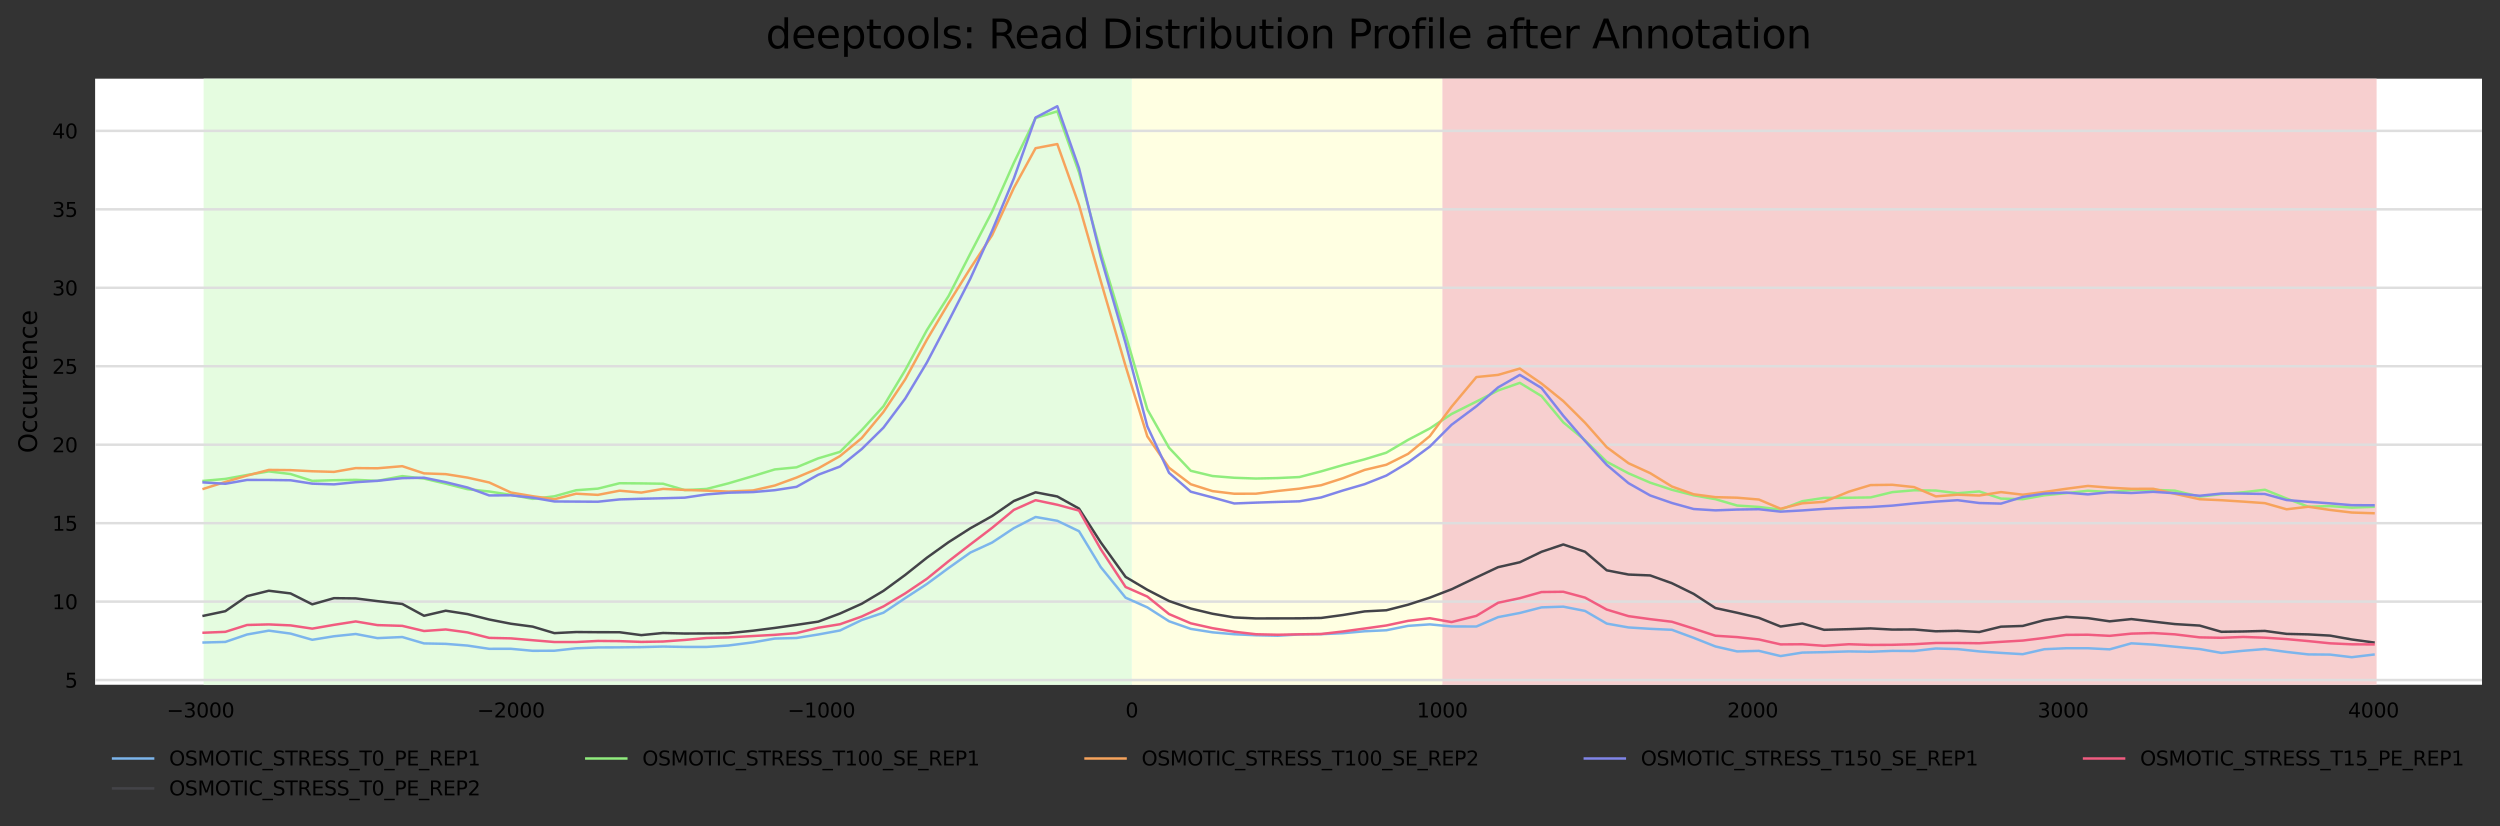 <?xml version="1.0" encoding="utf-8" standalone="no"?>
<!DOCTYPE svg PUBLIC "-//W3C//DTD SVG 1.1//EN"
  "http://www.w3.org/Graphics/SVG/1.1/DTD/svg11.dtd">
<svg xmlns:xlink="http://www.w3.org/1999/xlink" width="1000.318pt" height="330.542pt" viewBox="0 0 1000.318 330.542" xmlns="http://www.w3.org/2000/svg" version="1.1">
 <rect x="0" y="0" width="1000.318" height="330.542" fill="#333333" stroke="none"/>
 <defs>
  <style type="text/css">*{stroke-linejoin: round; stroke-linecap: butt}</style>
 </defs>
 <g id="figure_1">
  <g id="axes_1">
   <g id="patch_1">
    <path d="M 38.058 273.99 
L 993.118 273.99 
L 993.118 31.483 
L 38.058 31.483 
z
" style="fill: #ffffff"/>
   </g>
   <g id="patch_2">
    <path d="M 577.073 273.99 
L 950.948 273.99 
L 950.948 1.964 
L 577.073 1.964 
z
" clip-path="url(#p522e59226e)" style="fill: #f7cfcf"/>
   </g>
   <g id="patch_3">
    <path d="M 452.861 273.99 
L 577.073 273.99 
L 577.073 1.964 
L 452.861 1.964 
z
" clip-path="url(#p522e59226e)" style="fill: #ffffe2"/>
   </g>
   <g id="patch_4">
    <path d="M 81.47 273.99 
L 452.861 273.99 
L 452.861 1.964 
L 81.47 1.964 
z
" clip-path="url(#p522e59226e)" style="fill: #e5fce0"/>
   </g>
   <g id="matplotlib.axis_1">
    <g id="xtick_1">
     <g id="text_1">
      <!-- −3000 -->
      <g transform="translate(66.696 287.069) scale(0.08 -0.08)">
       <defs>
        <path id="DejaVuSans-2212" d="M 678 2272 
L 4684 2272 
L 4684 1741 
L 678 1741 
L 678 2272 
z
" transform="scale(0.016)"/>
        <path id="DejaVuSans-33" d="M 2597 2516 
Q 3050 2419 3304 2112 
Q 3559 1806 3559 1356 
Q 3559 666 3084 287 
Q 2609 -91 1734 -91 
Q 1441 -91 1130 -33 
Q 819 25 488 141 
L 488 750 
Q 750 597 1062 519 
Q 1375 441 1716 441 
Q 2309 441 2620 675 
Q 2931 909 2931 1356 
Q 2931 1769 2642 2001 
Q 2353 2234 1838 2234 
L 1294 2234 
L 1294 2753 
L 1863 2753 
Q 2328 2753 2575 2939 
Q 2822 3125 2822 3475 
Q 2822 3834 2567 4026 
Q 2313 4219 1838 4219 
Q 1578 4219 1281 4162 
Q 984 4106 628 3988 
L 628 4550 
Q 988 4650 1302 4700 
Q 1616 4750 1894 4750 
Q 2613 4750 3031 4423 
Q 3450 4097 3450 3541 
Q 3450 3153 3228 2886 
Q 3006 2619 2597 2516 
z
" transform="scale(0.016)"/>
        <path id="DejaVuSans-30" d="M 2034 4250 
Q 1547 4250 1301 3770 
Q 1056 3291 1056 2328 
Q 1056 1369 1301 889 
Q 1547 409 2034 409 
Q 2525 409 2770 889 
Q 3016 1369 3016 2328 
Q 3016 3291 2770 3770 
Q 2525 4250 2034 4250 
z
M 2034 4750 
Q 2819 4750 3233 4129 
Q 3647 3509 3647 2328 
Q 3647 1150 3233 529 
Q 2819 -91 2034 -91 
Q 1250 -91 836 529 
Q 422 1150 422 2328 
Q 422 3509 836 4129 
Q 1250 4750 2034 4750 
z
" transform="scale(0.016)"/>
       </defs>
       <use xlink:href="#DejaVuSans-2212"/>
       <use xlink:href="#DejaVuSans-33" x="83.789"/>
       <use xlink:href="#DejaVuSans-30" x="147.412"/>
       <use xlink:href="#DejaVuSans-30" x="211.035"/>
       <use xlink:href="#DejaVuSans-30" x="274.658"/>
      </g>
     </g>
    </g>
    <g id="xtick_2">
     <g id="text_2">
      <!-- −2000 -->
      <g transform="translate(190.907 287.069) scale(0.08 -0.08)">
       <defs>
        <path id="DejaVuSans-32" d="M 1228 531 
L 3431 531 
L 3431 0 
L 469 0 
L 469 531 
Q 828 903 1448 1529 
Q 2069 2156 2228 2338 
Q 2531 2678 2651 2914 
Q 2772 3150 2772 3378 
Q 2772 3750 2511 3984 
Q 2250 4219 1831 4219 
Q 1534 4219 1204 4116 
Q 875 4013 500 3803 
L 500 4441 
Q 881 4594 1212 4672 
Q 1544 4750 1819 4750 
Q 2544 4750 2975 4387 
Q 3406 4025 3406 3419 
Q 3406 3131 3298 2873 
Q 3191 2616 2906 2266 
Q 2828 2175 2409 1742 
Q 1991 1309 1228 531 
z
" transform="scale(0.016)"/>
       </defs>
       <use xlink:href="#DejaVuSans-2212"/>
       <use xlink:href="#DejaVuSans-32" x="83.789"/>
       <use xlink:href="#DejaVuSans-30" x="147.412"/>
       <use xlink:href="#DejaVuSans-30" x="211.035"/>
       <use xlink:href="#DejaVuSans-30" x="274.658"/>
      </g>
     </g>
    </g>
    <g id="xtick_3">
     <g id="text_3">
      <!-- −1000 -->
      <g transform="translate(315.118 287.069) scale(0.08 -0.08)">
       <defs>
        <path id="DejaVuSans-31" d="M 794 531 
L 1825 531 
L 1825 4091 
L 703 3866 
L 703 4441 
L 1819 4666 
L 2450 4666 
L 2450 531 
L 3481 531 
L 3481 0 
L 794 0 
L 794 531 
z
" transform="scale(0.016)"/>
       </defs>
       <use xlink:href="#DejaVuSans-2212"/>
       <use xlink:href="#DejaVuSans-31" x="83.789"/>
       <use xlink:href="#DejaVuSans-30" x="147.412"/>
       <use xlink:href="#DejaVuSans-30" x="211.035"/>
       <use xlink:href="#DejaVuSans-30" x="274.658"/>
      </g>
     </g>
    </g>
    <g id="xtick_4">
     <g id="text_4">
      <!-- 0 -->
      <g transform="translate(450.316 287.069) scale(0.08 -0.08)">
       <use xlink:href="#DejaVuSans-30"/>
      </g>
     </g>
    </g>
    <g id="xtick_5">
     <g id="text_5">
      <!-- 1000 -->
      <g transform="translate(566.893 287.069) scale(0.08 -0.08)">
       <use xlink:href="#DejaVuSans-31"/>
       <use xlink:href="#DejaVuSans-30" x="63.623"/>
       <use xlink:href="#DejaVuSans-30" x="127.246"/>
       <use xlink:href="#DejaVuSans-30" x="190.869"/>
      </g>
     </g>
    </g>
    <g id="xtick_6">
     <g id="text_6">
      <!-- 2000 -->
      <g transform="translate(691.104 287.069) scale(0.08 -0.08)">
       <use xlink:href="#DejaVuSans-32"/>
       <use xlink:href="#DejaVuSans-30" x="63.623"/>
       <use xlink:href="#DejaVuSans-30" x="127.246"/>
       <use xlink:href="#DejaVuSans-30" x="190.869"/>
      </g>
     </g>
    </g>
    <g id="xtick_7">
     <g id="text_7">
      <!-- 3000 -->
      <g transform="translate(815.315 287.069) scale(0.08 -0.08)">
       <use xlink:href="#DejaVuSans-33"/>
       <use xlink:href="#DejaVuSans-30" x="63.623"/>
       <use xlink:href="#DejaVuSans-30" x="127.246"/>
       <use xlink:href="#DejaVuSans-30" x="190.869"/>
      </g>
     </g>
    </g>
    <g id="xtick_8">
     <g id="text_8">
      <!-- 4000 -->
      <g transform="translate(939.526 287.069) scale(0.08 -0.08)">
       <defs>
        <path id="DejaVuSans-34" d="M 2419 4116 
L 825 1625 
L 2419 1625 
L 2419 4116 
z
M 2253 4666 
L 3047 4666 
L 3047 1625 
L 3713 1625 
L 3713 1100 
L 3047 1100 
L 3047 0 
L 2419 0 
L 2419 1100 
L 313 1100 
L 313 1709 
L 2253 4666 
z
" transform="scale(0.016)"/>
       </defs>
       <use xlink:href="#DejaVuSans-34"/>
       <use xlink:href="#DejaVuSans-30" x="63.623"/>
       <use xlink:href="#DejaVuSans-30" x="127.246"/>
       <use xlink:href="#DejaVuSans-30" x="190.869"/>
      </g>
     </g>
    </g>
   </g>
   <g id="matplotlib.axis_2">
    <g id="ytick_1">
     <g id="line2d_1">
      <path d="M 38.058 272.115 
L 993.118 272.115 
" clip-path="url(#p522e59226e)" style="fill: none; stroke: #dedede; stroke-linecap: square"/>
     </g>
     <g id="text_9">
      <!-- 5 -->
      <g transform="translate(25.968 275.154) scale(0.08 -0.08)">
       <defs>
        <path id="DejaVuSans-35" d="M 691 4666 
L 3169 4666 
L 3169 4134 
L 1269 4134 
L 1269 2991 
Q 1406 3038 1543 3061 
Q 1681 3084 1819 3084 
Q 2600 3084 3056 2656 
Q 3513 2228 3513 1497 
Q 3513 744 3044 326 
Q 2575 -91 1722 -91 
Q 1428 -91 1123 -41 
Q 819 9 494 109 
L 494 744 
Q 775 591 1075 516 
Q 1375 441 1709 441 
Q 2250 441 2565 725 
Q 2881 1009 2881 1497 
Q 2881 1984 2565 2268 
Q 2250 2553 1709 2553 
Q 1456 2553 1204 2497 
Q 953 2441 691 2322 
L 691 4666 
z
" transform="scale(0.016)"/>
       </defs>
       <use xlink:href="#DejaVuSans-35"/>
      </g>
     </g>
    </g>
    <g id="ytick_2">
     <g id="line2d_2">
      <path d="M 38.058 240.722 
L 993.118 240.722 
" clip-path="url(#p522e59226e)" style="fill: none; stroke: #dedede; stroke-linecap: square"/>
     </g>
     <g id="text_10">
      <!-- 10 -->
      <g transform="translate(20.878 243.761) scale(0.08 -0.08)">
       <use xlink:href="#DejaVuSans-31"/>
       <use xlink:href="#DejaVuSans-30" x="63.623"/>
      </g>
     </g>
    </g>
    <g id="ytick_3">
     <g id="line2d_3">
      <path d="M 38.058 209.328 
L 993.118 209.328 
" clip-path="url(#p522e59226e)" style="fill: none; stroke: #dedede; stroke-linecap: square"/>
     </g>
     <g id="text_11">
      <!-- 15 -->
      <g transform="translate(20.878 212.367) scale(0.08 -0.08)">
       <use xlink:href="#DejaVuSans-31"/>
       <use xlink:href="#DejaVuSans-35" x="63.623"/>
      </g>
     </g>
    </g>
    <g id="ytick_4">
     <g id="line2d_4">
      <path d="M 38.058 177.935 
L 993.118 177.935 
" clip-path="url(#p522e59226e)" style="fill: none; stroke: #dedede; stroke-linecap: square"/>
     </g>
     <g id="text_12">
      <!-- 20 -->
      <g transform="translate(20.878 180.974) scale(0.08 -0.08)">
       <use xlink:href="#DejaVuSans-32"/>
       <use xlink:href="#DejaVuSans-30" x="63.623"/>
      </g>
     </g>
    </g>
    <g id="ytick_5">
     <g id="line2d_5">
      <path d="M 38.058 146.541 
L 993.118 146.541 
" clip-path="url(#p522e59226e)" style="fill: none; stroke: #dedede; stroke-linecap: square"/>
     </g>
     <g id="text_13">
      <!-- 25 -->
      <g transform="translate(20.878 149.58) scale(0.08 -0.08)">
       <use xlink:href="#DejaVuSans-32"/>
       <use xlink:href="#DejaVuSans-35" x="63.623"/>
      </g>
     </g>
    </g>
    <g id="ytick_6">
     <g id="line2d_6">
      <path d="M 38.058 115.148 
L 993.118 115.148 
" clip-path="url(#p522e59226e)" style="fill: none; stroke: #dedede; stroke-linecap: square"/>
     </g>
     <g id="text_14">
      <!-- 30 -->
      <g transform="translate(20.878 118.187) scale(0.08 -0.08)">
       <use xlink:href="#DejaVuSans-33"/>
       <use xlink:href="#DejaVuSans-30" x="63.623"/>
      </g>
     </g>
    </g>
    <g id="ytick_7">
     <g id="line2d_7">
      <path d="M 38.058 83.754 
L 993.118 83.754 
" clip-path="url(#p522e59226e)" style="fill: none; stroke: #dedede; stroke-linecap: square"/>
     </g>
     <g id="text_15">
      <!-- 35 -->
      <g transform="translate(20.878 86.793) scale(0.08 -0.08)">
       <use xlink:href="#DejaVuSans-33"/>
       <use xlink:href="#DejaVuSans-35" x="63.623"/>
      </g>
     </g>
    </g>
    <g id="ytick_8">
     <g id="line2d_8">
      <path d="M 38.058 52.36 
L 993.118 52.36 
" clip-path="url(#p522e59226e)" style="fill: none; stroke: #dedede; stroke-linecap: square"/>
     </g>
     <g id="text_16">
      <!-- 40 -->
      <g transform="translate(20.878 55.4) scale(0.08 -0.08)">
       <use xlink:href="#DejaVuSans-34"/>
       <use xlink:href="#DejaVuSans-30" x="63.623"/>
      </g>
     </g>
    </g>
    <g id="text_17">
     <!-- Occurrence -->
     <g transform="translate(14.798 181.322) rotate(-90) scale(0.1 -0.1)">
      <defs>
       <path id="DejaVuSans-4f" d="M 2522 4238 
Q 1834 4238 1429 3725 
Q 1025 3213 1025 2328 
Q 1025 1447 1429 934 
Q 1834 422 2522 422 
Q 3209 422 3611 934 
Q 4013 1447 4013 2328 
Q 4013 3213 3611 3725 
Q 3209 4238 2522 4238 
z
M 2522 4750 
Q 3503 4750 4090 4092 
Q 4678 3434 4678 2328 
Q 4678 1225 4090 567 
Q 3503 -91 2522 -91 
Q 1538 -91 948 565 
Q 359 1222 359 2328 
Q 359 3434 948 4092 
Q 1538 4750 2522 4750 
z
" transform="scale(0.016)"/>
       <path id="DejaVuSans-63" d="M 3122 3366 
L 3122 2828 
Q 2878 2963 2633 3030 
Q 2388 3097 2138 3097 
Q 1578 3097 1268 2742 
Q 959 2388 959 1747 
Q 959 1106 1268 751 
Q 1578 397 2138 397 
Q 2388 397 2633 464 
Q 2878 531 3122 666 
L 3122 134 
Q 2881 22 2623 -34 
Q 2366 -91 2075 -91 
Q 1284 -91 818 406 
Q 353 903 353 1747 
Q 353 2603 823 3093 
Q 1294 3584 2113 3584 
Q 2378 3584 2631 3529 
Q 2884 3475 3122 3366 
z
" transform="scale(0.016)"/>
       <path id="DejaVuSans-75" d="M 544 1381 
L 544 3500 
L 1119 3500 
L 1119 1403 
Q 1119 906 1312 657 
Q 1506 409 1894 409 
Q 2359 409 2629 706 
Q 2900 1003 2900 1516 
L 2900 3500 
L 3475 3500 
L 3475 0 
L 2900 0 
L 2900 538 
Q 2691 219 2414 64 
Q 2138 -91 1772 -91 
Q 1169 -91 856 284 
Q 544 659 544 1381 
z
M 1991 3584 
L 1991 3584 
z
" transform="scale(0.016)"/>
       <path id="DejaVuSans-72" d="M 2631 2963 
Q 2534 3019 2420 3045 
Q 2306 3072 2169 3072 
Q 1681 3072 1420 2755 
Q 1159 2438 1159 1844 
L 1159 0 
L 581 0 
L 581 3500 
L 1159 3500 
L 1159 2956 
Q 1341 3275 1631 3429 
Q 1922 3584 2338 3584 
Q 2397 3584 2469 3576 
Q 2541 3569 2628 3553 
L 2631 2963 
z
" transform="scale(0.016)"/>
       <path id="DejaVuSans-65" d="M 3597 1894 
L 3597 1613 
L 953 1613 
Q 991 1019 1311 708 
Q 1631 397 2203 397 
Q 2534 397 2845 478 
Q 3156 559 3463 722 
L 3463 178 
Q 3153 47 2828 -22 
Q 2503 -91 2169 -91 
Q 1331 -91 842 396 
Q 353 884 353 1716 
Q 353 2575 817 3079 
Q 1281 3584 2069 3584 
Q 2775 3584 3186 3129 
Q 3597 2675 3597 1894 
z
M 3022 2063 
Q 3016 2534 2758 2815 
Q 2500 3097 2075 3097 
Q 1594 3097 1305 2825 
Q 1016 2553 972 2059 
L 3022 2063 
z
" transform="scale(0.016)"/>
       <path id="DejaVuSans-6e" d="M 3513 2113 
L 3513 0 
L 2938 0 
L 2938 2094 
Q 2938 2591 2744 2837 
Q 2550 3084 2163 3084 
Q 1697 3084 1428 2787 
Q 1159 2491 1159 1978 
L 1159 0 
L 581 0 
L 581 3500 
L 1159 3500 
L 1159 2956 
Q 1366 3272 1645 3428 
Q 1925 3584 2291 3584 
Q 2894 3584 3203 3211 
Q 3513 2838 3513 2113 
z
" transform="scale(0.016)"/>
      </defs>
      <use xlink:href="#DejaVuSans-4f"/>
      <use xlink:href="#DejaVuSans-63" x="78.711"/>
      <use xlink:href="#DejaVuSans-63" x="133.691"/>
      <use xlink:href="#DejaVuSans-75" x="188.672"/>
      <use xlink:href="#DejaVuSans-72" x="252.051"/>
      <use xlink:href="#DejaVuSans-72" x="291.414"/>
      <use xlink:href="#DejaVuSans-65" x="330.277"/>
      <use xlink:href="#DejaVuSans-6e" x="391.801"/>
      <use xlink:href="#DejaVuSans-63" x="455.18"/>
      <use xlink:href="#DejaVuSans-65" x="510.16"/>
     </g>
    </g>
   </g>
   <g id="line2d_9">
    <path d="M 81.47 257.089 
L 90.165 256.852 
L 98.86 253.878 
L 107.554 252.334 
L 116.249 253.512 
L 124.944 255.99 
L 133.639 254.585 
L 142.333 253.676 
L 151.028 255.329 
L 160.965 254.893 
L 169.66 257.448 
L 178.355 257.625 
L 187.049 258.312 
L 195.744 259.611 
L 204.439 259.601 
L 213.134 260.407 
L 221.829 260.372 
L 230.523 259.409 
L 239.218 259.06 
L 247.913 259.026 
L 256.608 258.928 
L 265.303 258.703 
L 273.997 258.851 
L 282.692 258.856 
L 291.387 258.288 
L 301.324 257.022 
L 310.019 255.504 
L 318.713 255.281 
L 327.408 253.876 
L 336.103 252.27 
L 344.798 248.101 
L 353.492 245.157 
L 362.187 239.329 
L 370.882 233.657 
L 379.577 227.258 
L 388.272 221.088 
L 396.966 217.085 
L 405.661 211.325 
L 414.356 206.862 
L 423.051 208.387 
L 431.746 212.548 
L 440.44 226.907 
L 450.377 239.149 
L 459.072 243.022 
L 467.767 248.584 
L 476.462 251.632 
L 485.156 253.012 
L 493.851 253.779 
L 502.546 254.183 
L 511.241 254.375 
L 519.936 253.854 
L 528.63 253.751 
L 537.325 253.362 
L 546.02 252.59 
L 554.715 252.18 
L 563.409 250.427 
L 572.104 249.826 
L 580.799 250.657 
L 590.736 250.685 
L 599.431 246.93 
L 608.125 245.27 
L 616.82 243.025 
L 625.515 242.738 
L 634.21 244.455 
L 642.905 249.516 
L 651.599 251.059 
L 660.294 251.606 
L 668.989 252.005 
L 677.684 255.217 
L 686.379 258.662 
L 695.073 260.651 
L 703.768 260.426 
L 712.463 262.512 
L 721.158 261.115 
L 729.852 260.948 
L 739.789 260.648 
L 748.484 260.786 
L 757.179 260.431 
L 765.874 260.487 
L 774.568 259.479 
L 783.263 259.714 
L 791.958 260.652 
L 800.653 261.246 
L 809.348 261.757 
L 818.042 259.759 
L 826.737 259.38 
L 835.432 259.374 
L 844.127 259.823 
L 852.822 257.408 
L 861.516 257.916 
L 870.211 258.765 
L 880.148 259.698 
L 888.843 261.256 
L 897.538 260.401 
L 906.232 259.696 
L 914.927 260.858 
L 923.622 261.847 
L 932.317 261.922 
L 941.012 262.967 
L 949.706 261.912 
" clip-path="url(#p522e59226e)" style="fill: none; stroke: #7cb5ec; stroke-linecap: square"/>
   </g>
   <g id="line2d_10">
    <path d="M 81.47 246.386 
L 90.165 244.548 
L 98.86 238.533 
L 107.554 236.37 
L 116.249 237.437 
L 124.944 241.815 
L 133.639 239.339 
L 142.333 239.44 
L 151.028 240.53 
L 160.965 241.667 
L 169.66 246.384 
L 178.355 244.363 
L 187.049 245.713 
L 195.744 247.882 
L 204.439 249.578 
L 213.134 250.729 
L 221.829 253.333 
L 230.523 252.894 
L 239.218 252.957 
L 247.913 252.975 
L 256.608 254.132 
L 265.303 253.277 
L 273.997 253.495 
L 282.692 253.459 
L 291.387 253.374 
L 301.324 252.359 
L 310.019 251.254 
L 318.713 250.018 
L 327.408 248.732 
L 336.103 245.489 
L 344.798 241.582 
L 353.492 236.419 
L 362.187 230.055 
L 370.882 223.143 
L 379.577 216.918 
L 388.272 211.367 
L 396.966 206.487 
L 405.661 200.464 
L 414.356 196.988 
L 423.051 198.658 
L 431.746 203.504 
L 440.44 217.016 
L 450.377 230.833 
L 459.072 235.991 
L 467.767 240.481 
L 476.462 243.495 
L 485.156 245.578 
L 493.851 247.053 
L 502.546 247.456 
L 511.241 247.434 
L 519.936 247.414 
L 528.63 247.262 
L 537.325 246.085 
L 546.02 244.638 
L 554.715 244.18 
L 563.409 241.958 
L 572.104 239.136 
L 580.799 235.791 
L 590.736 231.035 
L 599.431 226.942 
L 608.125 224.97 
L 616.82 220.778 
L 625.515 217.851 
L 634.21 220.772 
L 642.905 228.205 
L 651.599 229.891 
L 660.294 230.247 
L 668.989 233.367 
L 677.684 237.629 
L 686.379 243.288 
L 695.073 245.176 
L 703.768 247.211 
L 712.463 250.684 
L 721.158 249.457 
L 729.852 252.006 
L 739.789 251.745 
L 748.484 251.438 
L 757.179 251.909 
L 765.874 251.861 
L 774.568 252.599 
L 783.263 252.402 
L 791.958 252.884 
L 800.653 250.745 
L 809.348 250.454 
L 818.042 248.12 
L 826.737 246.816 
L 835.432 247.336 
L 844.127 248.612 
L 852.822 247.709 
L 861.516 248.716 
L 870.211 249.709 
L 880.148 250.309 
L 888.843 252.801 
L 897.538 252.672 
L 906.232 252.447 
L 914.927 253.63 
L 923.622 253.838 
L 932.317 254.325 
L 941.012 255.869 
L 949.706 257.057 
" clip-path="url(#p522e59226e)" style="fill: none; stroke: #434348; stroke-linecap: square"/>
   </g>
   <g id="line2d_11">
    <path d="M 81.47 192.41 
L 90.165 191.625 
L 98.86 190.05 
L 107.554 188.622 
L 116.249 189.676 
L 124.944 192.408 
L 133.639 192.144 
L 142.333 191.995 
L 151.028 192.393 
L 160.965 190.503 
L 169.66 191.495 
L 178.355 193.538 
L 187.049 195.734 
L 195.744 196.666 
L 204.439 197.994 
L 213.134 199.618 
L 221.829 198.584 
L 230.523 196.16 
L 239.218 195.519 
L 247.913 193.352 
L 256.608 193.419 
L 265.303 193.553 
L 273.997 196.111 
L 282.692 195.64 
L 291.387 193.419 
L 301.324 190.488 
L 310.019 187.829 
L 318.713 186.987 
L 327.408 183.386 
L 336.103 180.799 
L 344.798 172.116 
L 353.492 162.559 
L 362.187 148.132 
L 370.882 132.072 
L 379.577 118.401 
L 388.272 101.424 
L 396.966 84.691 
L 405.661 65.169 
L 414.356 47.224 
L 423.051 44.549 
L 431.746 69.012 
L 440.44 100.955 
L 450.377 133.933 
L 459.072 163.798 
L 467.767 179.169 
L 476.462 188.376 
L 485.156 190.47 
L 493.851 191.169 
L 502.546 191.473 
L 511.241 191.285 
L 519.936 190.879 
L 528.63 188.609 
L 537.325 186.097 
L 546.02 183.788 
L 554.715 181.122 
L 563.409 176.004 
L 572.104 171.44 
L 580.799 165.649 
L 590.736 160.679 
L 599.431 156.234 
L 608.125 153.192 
L 616.82 158.504 
L 625.515 168.987 
L 634.21 176.188 
L 642.905 184.758 
L 651.599 189.382 
L 660.294 193.126 
L 668.989 195.979 
L 677.684 198.186 
L 686.379 199.735 
L 695.073 202.279 
L 703.768 202.832 
L 712.463 203.904 
L 721.158 200.539 
L 729.852 199.218 
L 739.789 199.166 
L 748.484 199.03 
L 757.179 196.911 
L 765.874 196.172 
L 774.568 196.281 
L 783.263 197.363 
L 791.958 196.631 
L 800.653 199.503 
L 809.348 199.744 
L 818.042 198.18 
L 826.737 197.326 
L 835.432 196.365 
L 844.127 196.886 
L 852.822 196.088 
L 861.516 195.994 
L 870.211 196.316 
L 880.148 198.733 
L 888.843 197.715 
L 897.538 196.98 
L 906.232 195.958 
L 914.927 199.47 
L 923.622 202.756 
L 932.317 202.491 
L 941.012 203.11 
L 949.706 202.803 
" clip-path="url(#p522e59226e)" style="fill: none; stroke: #90ed7d; stroke-linecap: square"/>
   </g>
   <g id="line2d_12">
    <path d="M 81.47 195.584 
L 90.165 192.839 
L 98.86 190.293 
L 107.554 188.028 
L 116.249 188.111 
L 124.944 188.564 
L 133.639 188.813 
L 142.333 187.3 
L 151.028 187.373 
L 160.965 186.533 
L 169.66 189.413 
L 178.355 189.715 
L 187.049 191.098 
L 195.744 193.048 
L 204.439 197.069 
L 213.134 198.549 
L 221.829 199.756 
L 230.523 197.543 
L 239.218 198.015 
L 247.913 196.34 
L 256.608 197.097 
L 265.303 195.624 
L 273.997 196.032 
L 282.692 196.317 
L 291.387 196.687 
L 301.324 196.241 
L 310.019 194.269 
L 318.713 191.086 
L 327.408 187.404 
L 336.103 182.484 
L 344.798 175.293 
L 353.492 164.82 
L 362.187 151.808 
L 370.882 135.901 
L 379.577 121.267 
L 388.272 107.325 
L 396.966 94.114 
L 405.661 75.209 
L 414.356 59.298 
L 423.051 57.642 
L 431.746 82.046 
L 440.44 112.458 
L 450.377 146.47 
L 459.072 174.606 
L 467.767 187.168 
L 476.462 193.758 
L 485.156 196.51 
L 493.851 197.559 
L 502.546 197.539 
L 511.241 196.447 
L 519.936 195.523 
L 528.63 194.151 
L 537.325 191.362 
L 546.02 188.032 
L 554.715 185.958 
L 563.409 181.607 
L 572.104 174.506 
L 580.799 162.758 
L 590.736 150.871 
L 599.431 150.005 
L 608.125 147.469 
L 616.82 153.475 
L 625.515 160.49 
L 634.21 169.137 
L 642.905 178.944 
L 651.599 185.342 
L 660.294 189.321 
L 668.989 194.67 
L 677.684 197.773 
L 686.379 198.926 
L 695.073 199.144 
L 703.768 199.875 
L 712.463 203.559 
L 721.158 201.386 
L 729.852 200.798 
L 739.789 196.729 
L 748.484 194.094 
L 757.179 193.975 
L 765.874 194.903 
L 774.568 198.611 
L 783.263 197.935 
L 791.958 198.274 
L 800.653 196.9 
L 809.348 197.939 
L 818.042 196.85 
L 826.737 195.572 
L 835.432 194.435 
L 844.127 195.13 
L 852.822 195.603 
L 861.516 195.562 
L 870.211 197.581 
L 880.148 199.761 
L 888.843 200.148 
L 897.538 200.708 
L 906.232 201.32 
L 914.927 203.785 
L 923.622 202.76 
L 932.317 204.036 
L 941.012 205.082 
L 949.706 205.362 
" clip-path="url(#p522e59226e)" style="fill: none; stroke: #f7a35c; stroke-linecap: square"/>
   </g>
   <g id="line2d_13">
    <path d="M 81.47 193.031 
L 90.165 193.571 
L 98.86 192.035 
L 107.554 192.048 
L 116.249 192.167 
L 124.944 193.525 
L 133.639 193.809 
L 142.333 192.938 
L 151.028 192.395 
L 160.965 191.318 
L 169.66 191.147 
L 178.355 192.93 
L 187.049 195.063 
L 195.744 198.242 
L 204.439 198.185 
L 213.134 199.15 
L 221.829 200.648 
L 230.523 200.699 
L 239.218 200.751 
L 247.913 199.832 
L 256.608 199.563 
L 265.303 199.363 
L 273.997 199.124 
L 282.692 197.828 
L 291.387 197.148 
L 301.324 196.893 
L 310.019 196.136 
L 318.713 194.794 
L 327.408 189.951 
L 336.103 186.665 
L 344.798 179.685 
L 353.492 171.122 
L 362.187 159.496 
L 370.882 145.031 
L 379.577 128.457 
L 388.272 111.461 
L 396.966 92.344 
L 405.661 71.438 
L 414.356 47.032 
L 423.051 42.506 
L 431.746 67.292 
L 440.44 102.751 
L 450.377 137.34 
L 459.072 170.59 
L 467.767 189.196 
L 476.462 196.742 
L 485.156 199.045 
L 493.851 201.451 
L 502.546 201.111 
L 511.241 200.836 
L 519.936 200.591 
L 528.63 199.037 
L 537.325 196.264 
L 546.02 193.733 
L 554.715 190.289 
L 563.409 185.084 
L 572.104 178.689 
L 580.799 169.971 
L 590.736 162.561 
L 599.431 155.01 
L 608.125 149.996 
L 616.82 155.275 
L 625.515 166.342 
L 634.21 176.451 
L 642.905 186.007 
L 651.599 193.321 
L 660.294 198.25 
L 668.989 201.261 
L 677.684 203.669 
L 686.379 204.209 
L 695.073 203.887 
L 703.768 203.752 
L 712.463 204.72 
L 721.158 204.238 
L 729.852 203.611 
L 739.789 203.145 
L 748.484 202.879 
L 757.179 202.317 
L 765.874 201.428 
L 774.568 200.703 
L 783.263 200.144 
L 791.958 201.268 
L 800.653 201.51 
L 809.348 198.847 
L 818.042 197.492 
L 826.737 197.108 
L 835.432 197.817 
L 844.127 196.945 
L 852.822 197.279 
L 861.516 196.789 
L 870.211 197.35 
L 880.148 198.368 
L 888.843 197.476 
L 897.538 197.494 
L 906.232 197.662 
L 914.927 200.081 
L 923.622 200.782 
L 932.317 201.398 
L 941.012 202.133 
L 949.706 202.171 
" clip-path="url(#p522e59226e)" style="fill: none; stroke: #8085e9; stroke-linecap: square"/>
   </g>
   <g id="line2d_14">
    <path d="M 81.47 253.171 
L 90.165 252.817 
L 98.86 250.071 
L 107.554 249.846 
L 116.249 250.235 
L 124.944 251.532 
L 133.639 250.017 
L 142.333 248.656 
L 151.028 250.123 
L 160.965 250.424 
L 169.66 252.483 
L 178.355 251.866 
L 187.049 253.041 
L 195.744 255.232 
L 204.439 255.43 
L 213.134 256.167 
L 221.829 256.891 
L 230.523 256.9 
L 239.218 256.457 
L 247.913 256.537 
L 256.608 256.841 
L 265.303 256.689 
L 273.997 256.063 
L 282.692 255.284 
L 291.387 255.043 
L 301.324 254.49 
L 310.019 254.012 
L 318.713 253.317 
L 327.408 251.18 
L 336.103 249.772 
L 344.798 246.687 
L 353.492 242.643 
L 362.187 237.439 
L 370.882 231.577 
L 379.577 224.528 
L 388.272 217.827 
L 396.966 211.216 
L 405.661 204.021 
L 414.356 200.139 
L 423.051 201.969 
L 431.746 204.301 
L 440.44 219.75 
L 450.377 234.873 
L 459.072 238.701 
L 467.767 245.706 
L 476.462 249.402 
L 485.156 251.351 
L 493.851 252.773 
L 502.546 253.776 
L 511.241 253.974 
L 519.936 253.812 
L 528.63 253.682 
L 537.325 252.67 
L 546.02 251.493 
L 554.715 250.268 
L 563.409 248.419 
L 572.104 247.372 
L 580.799 248.906 
L 590.736 246.423 
L 599.431 241.175 
L 608.125 239.343 
L 616.82 236.89 
L 625.515 236.78 
L 634.21 239.12 
L 642.905 243.911 
L 651.599 246.535 
L 660.294 247.741 
L 668.989 248.783 
L 677.684 251.523 
L 686.379 254.37 
L 695.073 254.919 
L 703.768 255.86 
L 712.463 257.842 
L 721.158 257.785 
L 729.852 258.412 
L 739.789 257.772 
L 748.484 258.054 
L 757.179 258.008 
L 765.874 257.766 
L 774.568 257.271 
L 783.263 257.274 
L 791.958 257.377 
L 800.653 256.817 
L 809.348 256.308 
L 818.042 255.25 
L 826.737 254.029 
L 835.432 253.971 
L 844.127 254.419 
L 852.822 253.532 
L 861.516 253.293 
L 870.211 253.822 
L 880.148 255.027 
L 888.843 255.202 
L 897.538 254.859 
L 906.232 255.152 
L 914.927 255.723 
L 923.622 256.52 
L 932.317 257.408 
L 941.012 257.809 
L 949.706 257.85 
" clip-path="url(#p522e59226e)" style="fill: none; stroke: #f15c80; stroke-linecap: square"/>
   </g>
   <g id="line2d_15">
    <path d="M 38.058 303.509 
L 993.118 303.509 
" clip-path="url(#p522e59226e)" style="fill: none; stroke: #dedede; stroke-width: 2; stroke-linecap: square"/>
   </g>
   <g id="text_18">
    <!-- deeptools: Read Distribution Profile after Annotation -->
    <g transform="translate(306.422 19.358) scale(0.16 -0.16)">
     <defs>
      <path id="DejaVuSans-64" d="M 2906 2969 
L 2906 4863 
L 3481 4863 
L 3481 0 
L 2906 0 
L 2906 525 
Q 2725 213 2448 61 
Q 2172 -91 1784 -91 
Q 1150 -91 751 415 
Q 353 922 353 1747 
Q 353 2572 751 3078 
Q 1150 3584 1784 3584 
Q 2172 3584 2448 3432 
Q 2725 3281 2906 2969 
z
M 947 1747 
Q 947 1113 1208 752 
Q 1469 391 1925 391 
Q 2381 391 2643 752 
Q 2906 1113 2906 1747 
Q 2906 2381 2643 2742 
Q 2381 3103 1925 3103 
Q 1469 3103 1208 2742 
Q 947 2381 947 1747 
z
" transform="scale(0.016)"/>
      <path id="DejaVuSans-70" d="M 1159 525 
L 1159 -1331 
L 581 -1331 
L 581 3500 
L 1159 3500 
L 1159 2969 
Q 1341 3281 1617 3432 
Q 1894 3584 2278 3584 
Q 2916 3584 3314 3078 
Q 3713 2572 3713 1747 
Q 3713 922 3314 415 
Q 2916 -91 2278 -91 
Q 1894 -91 1617 61 
Q 1341 213 1159 525 
z
M 3116 1747 
Q 3116 2381 2855 2742 
Q 2594 3103 2138 3103 
Q 1681 3103 1420 2742 
Q 1159 2381 1159 1747 
Q 1159 1113 1420 752 
Q 1681 391 2138 391 
Q 2594 391 2855 752 
Q 3116 1113 3116 1747 
z
" transform="scale(0.016)"/>
      <path id="DejaVuSans-74" d="M 1172 4494 
L 1172 3500 
L 2356 3500 
L 2356 3053 
L 1172 3053 
L 1172 1153 
Q 1172 725 1289 603 
Q 1406 481 1766 481 
L 2356 481 
L 2356 0 
L 1766 0 
Q 1100 0 847 248 
Q 594 497 594 1153 
L 594 3053 
L 172 3053 
L 172 3500 
L 594 3500 
L 594 4494 
L 1172 4494 
z
" transform="scale(0.016)"/>
      <path id="DejaVuSans-6f" d="M 1959 3097 
Q 1497 3097 1228 2736 
Q 959 2375 959 1747 
Q 959 1119 1226 758 
Q 1494 397 1959 397 
Q 2419 397 2687 759 
Q 2956 1122 2956 1747 
Q 2956 2369 2687 2733 
Q 2419 3097 1959 3097 
z
M 1959 3584 
Q 2709 3584 3137 3096 
Q 3566 2609 3566 1747 
Q 3566 888 3137 398 
Q 2709 -91 1959 -91 
Q 1206 -91 779 398 
Q 353 888 353 1747 
Q 353 2609 779 3096 
Q 1206 3584 1959 3584 
z
" transform="scale(0.016)"/>
      <path id="DejaVuSans-6c" d="M 603 4863 
L 1178 4863 
L 1178 0 
L 603 0 
L 603 4863 
z
" transform="scale(0.016)"/>
      <path id="DejaVuSans-73" d="M 2834 3397 
L 2834 2853 
Q 2591 2978 2328 3040 
Q 2066 3103 1784 3103 
Q 1356 3103 1142 2972 
Q 928 2841 928 2578 
Q 928 2378 1081 2264 
Q 1234 2150 1697 2047 
L 1894 2003 
Q 2506 1872 2764 1633 
Q 3022 1394 3022 966 
Q 3022 478 2636 193 
Q 2250 -91 1575 -91 
Q 1294 -91 989 -36 
Q 684 19 347 128 
L 347 722 
Q 666 556 975 473 
Q 1284 391 1588 391 
Q 1994 391 2212 530 
Q 2431 669 2431 922 
Q 2431 1156 2273 1281 
Q 2116 1406 1581 1522 
L 1381 1569 
Q 847 1681 609 1914 
Q 372 2147 372 2553 
Q 372 3047 722 3315 
Q 1072 3584 1716 3584 
Q 2034 3584 2315 3537 
Q 2597 3491 2834 3397 
z
" transform="scale(0.016)"/>
      <path id="DejaVuSans-3a" d="M 750 794 
L 1409 794 
L 1409 0 
L 750 0 
L 750 794 
z
M 750 3309 
L 1409 3309 
L 1409 2516 
L 750 2516 
L 750 3309 
z
" transform="scale(0.016)"/>
      <path id="DejaVuSans-20" transform="scale(0.016)"/>
      <path id="DejaVuSans-52" d="M 2841 2188 
Q 3044 2119 3236 1894 
Q 3428 1669 3622 1275 
L 4263 0 
L 3584 0 
L 2988 1197 
Q 2756 1666 2539 1819 
Q 2322 1972 1947 1972 
L 1259 1972 
L 1259 0 
L 628 0 
L 628 4666 
L 2053 4666 
Q 2853 4666 3247 4331 
Q 3641 3997 3641 3322 
Q 3641 2881 3436 2590 
Q 3231 2300 2841 2188 
z
M 1259 4147 
L 1259 2491 
L 2053 2491 
Q 2509 2491 2742 2702 
Q 2975 2913 2975 3322 
Q 2975 3731 2742 3939 
Q 2509 4147 2053 4147 
L 1259 4147 
z
" transform="scale(0.016)"/>
      <path id="DejaVuSans-61" d="M 2194 1759 
Q 1497 1759 1228 1600 
Q 959 1441 959 1056 
Q 959 750 1161 570 
Q 1363 391 1709 391 
Q 2188 391 2477 730 
Q 2766 1069 2766 1631 
L 2766 1759 
L 2194 1759 
z
M 3341 1997 
L 3341 0 
L 2766 0 
L 2766 531 
Q 2569 213 2275 61 
Q 1981 -91 1556 -91 
Q 1019 -91 701 211 
Q 384 513 384 1019 
Q 384 1609 779 1909 
Q 1175 2209 1959 2209 
L 2766 2209 
L 2766 2266 
Q 2766 2663 2505 2880 
Q 2244 3097 1772 3097 
Q 1472 3097 1187 3025 
Q 903 2953 641 2809 
L 641 3341 
Q 956 3463 1253 3523 
Q 1550 3584 1831 3584 
Q 2591 3584 2966 3190 
Q 3341 2797 3341 1997 
z
" transform="scale(0.016)"/>
      <path id="DejaVuSans-44" d="M 1259 4147 
L 1259 519 
L 2022 519 
Q 2988 519 3436 956 
Q 3884 1394 3884 2338 
Q 3884 3275 3436 3711 
Q 2988 4147 2022 4147 
L 1259 4147 
z
M 628 4666 
L 1925 4666 
Q 3281 4666 3915 4102 
Q 4550 3538 4550 2338 
Q 4550 1131 3912 565 
Q 3275 0 1925 0 
L 628 0 
L 628 4666 
z
" transform="scale(0.016)"/>
      <path id="DejaVuSans-69" d="M 603 3500 
L 1178 3500 
L 1178 0 
L 603 0 
L 603 3500 
z
M 603 4863 
L 1178 4863 
L 1178 4134 
L 603 4134 
L 603 4863 
z
" transform="scale(0.016)"/>
      <path id="DejaVuSans-62" d="M 3116 1747 
Q 3116 2381 2855 2742 
Q 2594 3103 2138 3103 
Q 1681 3103 1420 2742 
Q 1159 2381 1159 1747 
Q 1159 1113 1420 752 
Q 1681 391 2138 391 
Q 2594 391 2855 752 
Q 3116 1113 3116 1747 
z
M 1159 2969 
Q 1341 3281 1617 3432 
Q 1894 3584 2278 3584 
Q 2916 3584 3314 3078 
Q 3713 2572 3713 1747 
Q 3713 922 3314 415 
Q 2916 -91 2278 -91 
Q 1894 -91 1617 61 
Q 1341 213 1159 525 
L 1159 0 
L 581 0 
L 581 4863 
L 1159 4863 
L 1159 2969 
z
" transform="scale(0.016)"/>
      <path id="DejaVuSans-50" d="M 1259 4147 
L 1259 2394 
L 2053 2394 
Q 2494 2394 2734 2622 
Q 2975 2850 2975 3272 
Q 2975 3691 2734 3919 
Q 2494 4147 2053 4147 
L 1259 4147 
z
M 628 4666 
L 2053 4666 
Q 2838 4666 3239 4311 
Q 3641 3956 3641 3272 
Q 3641 2581 3239 2228 
Q 2838 1875 2053 1875 
L 1259 1875 
L 1259 0 
L 628 0 
L 628 4666 
z
" transform="scale(0.016)"/>
      <path id="DejaVuSans-66" d="M 2375 4863 
L 2375 4384 
L 1825 4384 
Q 1516 4384 1395 4259 
Q 1275 4134 1275 3809 
L 1275 3500 
L 2222 3500 
L 2222 3053 
L 1275 3053 
L 1275 0 
L 697 0 
L 697 3053 
L 147 3053 
L 147 3500 
L 697 3500 
L 697 3744 
Q 697 4328 969 4595 
Q 1241 4863 1831 4863 
L 2375 4863 
z
" transform="scale(0.016)"/>
      <path id="DejaVuSans-41" d="M 2188 4044 
L 1331 1722 
L 3047 1722 
L 2188 4044 
z
M 1831 4666 
L 2547 4666 
L 4325 0 
L 3669 0 
L 3244 1197 
L 1141 1197 
L 716 0 
L 50 0 
L 1831 4666 
z
" transform="scale(0.016)"/>
     </defs>
     <use xlink:href="#DejaVuSans-64"/>
     <use xlink:href="#DejaVuSans-65" x="63.477"/>
     <use xlink:href="#DejaVuSans-65" x="125"/>
     <use xlink:href="#DejaVuSans-70" x="186.523"/>
     <use xlink:href="#DejaVuSans-74" x="250"/>
     <use xlink:href="#DejaVuSans-6f" x="289.209"/>
     <use xlink:href="#DejaVuSans-6f" x="350.391"/>
     <use xlink:href="#DejaVuSans-6c" x="411.572"/>
     <use xlink:href="#DejaVuSans-73" x="439.355"/>
     <use xlink:href="#DejaVuSans-3a" x="491.455"/>
     <use xlink:href="#DejaVuSans-20" x="525.146"/>
     <use xlink:href="#DejaVuSans-52" x="556.934"/>
     <use xlink:href="#DejaVuSans-65" x="621.916"/>
     <use xlink:href="#DejaVuSans-61" x="683.439"/>
     <use xlink:href="#DejaVuSans-64" x="744.719"/>
     <use xlink:href="#DejaVuSans-20" x="808.195"/>
     <use xlink:href="#DejaVuSans-44" x="839.982"/>
     <use xlink:href="#DejaVuSans-69" x="916.984"/>
     <use xlink:href="#DejaVuSans-73" x="944.768"/>
     <use xlink:href="#DejaVuSans-74" x="996.867"/>
     <use xlink:href="#DejaVuSans-72" x="1036.076"/>
     <use xlink:href="#DejaVuSans-69" x="1077.189"/>
     <use xlink:href="#DejaVuSans-62" x="1104.973"/>
     <use xlink:href="#DejaVuSans-75" x="1168.449"/>
     <use xlink:href="#DejaVuSans-74" x="1231.828"/>
     <use xlink:href="#DejaVuSans-69" x="1271.037"/>
     <use xlink:href="#DejaVuSans-6f" x="1298.82"/>
     <use xlink:href="#DejaVuSans-6e" x="1360.002"/>
     <use xlink:href="#DejaVuSans-20" x="1423.381"/>
     <use xlink:href="#DejaVuSans-50" x="1455.168"/>
     <use xlink:href="#DejaVuSans-72" x="1513.721"/>
     <use xlink:href="#DejaVuSans-6f" x="1552.584"/>
     <use xlink:href="#DejaVuSans-66" x="1613.766"/>
     <use xlink:href="#DejaVuSans-69" x="1648.971"/>
     <use xlink:href="#DejaVuSans-6c" x="1676.754"/>
     <use xlink:href="#DejaVuSans-65" x="1704.537"/>
     <use xlink:href="#DejaVuSans-20" x="1766.061"/>
     <use xlink:href="#DejaVuSans-61" x="1797.848"/>
     <use xlink:href="#DejaVuSans-66" x="1859.127"/>
     <use xlink:href="#DejaVuSans-74" x="1892.582"/>
     <use xlink:href="#DejaVuSans-65" x="1931.791"/>
     <use xlink:href="#DejaVuSans-72" x="1993.314"/>
     <use xlink:href="#DejaVuSans-20" x="2034.428"/>
     <use xlink:href="#DejaVuSans-41" x="2066.215"/>
     <use xlink:href="#DejaVuSans-6e" x="2134.623"/>
     <use xlink:href="#DejaVuSans-6e" x="2198.002"/>
     <use xlink:href="#DejaVuSans-6f" x="2261.381"/>
     <use xlink:href="#DejaVuSans-74" x="2322.562"/>
     <use xlink:href="#DejaVuSans-61" x="2361.771"/>
     <use xlink:href="#DejaVuSans-74" x="2423.051"/>
     <use xlink:href="#DejaVuSans-69" x="2462.26"/>
     <use xlink:href="#DejaVuSans-6f" x="2490.043"/>
     <use xlink:href="#DejaVuSans-6e" x="2551.225"/>
    </g>
   </g>
   <g id="legend_1">
    <g id="line2d_16">
     <path d="M 45.258 303.49 
L 53.258 303.49 
L 61.258 303.49 
" style="fill: none; stroke: #7cb5ec; stroke-linecap: square"/>
    </g>
    <g id="text_19">
     <!-- OSMOTIC_STRESS_T0_PE_REP1 -->
     <g transform="translate(67.658 306.29) scale(0.08 -0.08)">
      <defs>
       <path id="DejaVuSans-53" d="M 3425 4513 
L 3425 3897 
Q 3066 4069 2747 4153 
Q 2428 4238 2131 4238 
Q 1616 4238 1336 4038 
Q 1056 3838 1056 3469 
Q 1056 3159 1242 3001 
Q 1428 2844 1947 2747 
L 2328 2669 
Q 3034 2534 3370 2195 
Q 3706 1856 3706 1288 
Q 3706 609 3251 259 
Q 2797 -91 1919 -91 
Q 1588 -91 1214 -16 
Q 841 59 441 206 
L 441 856 
Q 825 641 1194 531 
Q 1563 422 1919 422 
Q 2459 422 2753 634 
Q 3047 847 3047 1241 
Q 3047 1584 2836 1778 
Q 2625 1972 2144 2069 
L 1759 2144 
Q 1053 2284 737 2584 
Q 422 2884 422 3419 
Q 422 4038 858 4394 
Q 1294 4750 2059 4750 
Q 2388 4750 2728 4690 
Q 3069 4631 3425 4513 
z
" transform="scale(0.016)"/>
       <path id="DejaVuSans-4d" d="M 628 4666 
L 1569 4666 
L 2759 1491 
L 3956 4666 
L 4897 4666 
L 4897 0 
L 4281 0 
L 4281 4097 
L 3078 897 
L 2444 897 
L 1241 4097 
L 1241 0 
L 628 0 
L 628 4666 
z
" transform="scale(0.016)"/>
       <path id="DejaVuSans-54" d="M -19 4666 
L 3928 4666 
L 3928 4134 
L 2272 4134 
L 2272 0 
L 1638 0 
L 1638 4134 
L -19 4134 
L -19 4666 
z
" transform="scale(0.016)"/>
       <path id="DejaVuSans-49" d="M 628 4666 
L 1259 4666 
L 1259 0 
L 628 0 
L 628 4666 
z
" transform="scale(0.016)"/>
       <path id="DejaVuSans-43" d="M 4122 4306 
L 4122 3641 
Q 3803 3938 3442 4084 
Q 3081 4231 2675 4231 
Q 1875 4231 1450 3742 
Q 1025 3253 1025 2328 
Q 1025 1406 1450 917 
Q 1875 428 2675 428 
Q 3081 428 3442 575 
Q 3803 722 4122 1019 
L 4122 359 
Q 3791 134 3420 21 
Q 3050 -91 2638 -91 
Q 1578 -91 968 557 
Q 359 1206 359 2328 
Q 359 3453 968 4101 
Q 1578 4750 2638 4750 
Q 3056 4750 3426 4639 
Q 3797 4528 4122 4306 
z
" transform="scale(0.016)"/>
       <path id="DejaVuSans-5f" d="M 3263 -1063 
L 3263 -1509 
L -63 -1509 
L -63 -1063 
L 3263 -1063 
z
" transform="scale(0.016)"/>
       <path id="DejaVuSans-45" d="M 628 4666 
L 3578 4666 
L 3578 4134 
L 1259 4134 
L 1259 2753 
L 3481 2753 
L 3481 2222 
L 1259 2222 
L 1259 531 
L 3634 531 
L 3634 0 
L 628 0 
L 628 4666 
z
" transform="scale(0.016)"/>
      </defs>
      <use xlink:href="#DejaVuSans-4f"/>
      <use xlink:href="#DejaVuSans-53" x="78.711"/>
      <use xlink:href="#DejaVuSans-4d" x="142.188"/>
      <use xlink:href="#DejaVuSans-4f" x="228.467"/>
      <use xlink:href="#DejaVuSans-54" x="307.178"/>
      <use xlink:href="#DejaVuSans-49" x="368.262"/>
      <use xlink:href="#DejaVuSans-43" x="397.754"/>
      <use xlink:href="#DejaVuSans-5f" x="467.578"/>
      <use xlink:href="#DejaVuSans-53" x="517.578"/>
      <use xlink:href="#DejaVuSans-54" x="581.055"/>
      <use xlink:href="#DejaVuSans-52" x="642.139"/>
      <use xlink:href="#DejaVuSans-45" x="711.621"/>
      <use xlink:href="#DejaVuSans-53" x="774.805"/>
      <use xlink:href="#DejaVuSans-53" x="838.281"/>
      <use xlink:href="#DejaVuSans-5f" x="901.758"/>
      <use xlink:href="#DejaVuSans-54" x="951.758"/>
      <use xlink:href="#DejaVuSans-30" x="1012.842"/>
      <use xlink:href="#DejaVuSans-5f" x="1076.465"/>
      <use xlink:href="#DejaVuSans-50" x="1126.465"/>
      <use xlink:href="#DejaVuSans-45" x="1186.768"/>
      <use xlink:href="#DejaVuSans-5f" x="1249.951"/>
      <use xlink:href="#DejaVuSans-52" x="1299.951"/>
      <use xlink:href="#DejaVuSans-45" x="1369.434"/>
      <use xlink:href="#DejaVuSans-50" x="1432.617"/>
      <use xlink:href="#DejaVuSans-31" x="1492.92"/>
     </g>
    </g>
    <g id="line2d_17">
     <path d="M 45.258 315.455 
L 53.258 315.455 
L 61.258 315.455 
" style="fill: none; stroke: #434348; stroke-linecap: square"/>
    </g>
    <g id="text_20">
     <!-- OSMOTIC_STRESS_T0_PE_REP2 -->
     <g transform="translate(67.658 318.255) scale(0.08 -0.08)">
      <use xlink:href="#DejaVuSans-4f"/>
      <use xlink:href="#DejaVuSans-53" x="78.711"/>
      <use xlink:href="#DejaVuSans-4d" x="142.188"/>
      <use xlink:href="#DejaVuSans-4f" x="228.467"/>
      <use xlink:href="#DejaVuSans-54" x="307.178"/>
      <use xlink:href="#DejaVuSans-49" x="368.262"/>
      <use xlink:href="#DejaVuSans-43" x="397.754"/>
      <use xlink:href="#DejaVuSans-5f" x="467.578"/>
      <use xlink:href="#DejaVuSans-53" x="517.578"/>
      <use xlink:href="#DejaVuSans-54" x="581.055"/>
      <use xlink:href="#DejaVuSans-52" x="642.139"/>
      <use xlink:href="#DejaVuSans-45" x="711.621"/>
      <use xlink:href="#DejaVuSans-53" x="774.805"/>
      <use xlink:href="#DejaVuSans-53" x="838.281"/>
      <use xlink:href="#DejaVuSans-5f" x="901.758"/>
      <use xlink:href="#DejaVuSans-54" x="951.758"/>
      <use xlink:href="#DejaVuSans-30" x="1012.842"/>
      <use xlink:href="#DejaVuSans-5f" x="1076.465"/>
      <use xlink:href="#DejaVuSans-50" x="1126.465"/>
      <use xlink:href="#DejaVuSans-45" x="1186.768"/>
      <use xlink:href="#DejaVuSans-5f" x="1249.951"/>
      <use xlink:href="#DejaVuSans-52" x="1299.951"/>
      <use xlink:href="#DejaVuSans-45" x="1369.434"/>
      <use xlink:href="#DejaVuSans-50" x="1432.617"/>
      <use xlink:href="#DejaVuSans-32" x="1492.92"/>
     </g>
    </g>
    <g id="line2d_18">
     <path d="M 234.593 303.49 
L 242.593 303.49 
L 250.593 303.49 
" style="fill: none; stroke: #90ed7d; stroke-linecap: square"/>
    </g>
    <g id="text_21">
     <!-- OSMOTIC_STRESS_T100_SE_REP1 -->
     <g transform="translate(256.993 306.29) scale(0.08 -0.08)">
      <use xlink:href="#DejaVuSans-4f"/>
      <use xlink:href="#DejaVuSans-53" x="78.711"/>
      <use xlink:href="#DejaVuSans-4d" x="142.188"/>
      <use xlink:href="#DejaVuSans-4f" x="228.467"/>
      <use xlink:href="#DejaVuSans-54" x="307.178"/>
      <use xlink:href="#DejaVuSans-49" x="368.262"/>
      <use xlink:href="#DejaVuSans-43" x="397.754"/>
      <use xlink:href="#DejaVuSans-5f" x="467.578"/>
      <use xlink:href="#DejaVuSans-53" x="517.578"/>
      <use xlink:href="#DejaVuSans-54" x="581.055"/>
      <use xlink:href="#DejaVuSans-52" x="642.139"/>
      <use xlink:href="#DejaVuSans-45" x="711.621"/>
      <use xlink:href="#DejaVuSans-53" x="774.805"/>
      <use xlink:href="#DejaVuSans-53" x="838.281"/>
      <use xlink:href="#DejaVuSans-5f" x="901.758"/>
      <use xlink:href="#DejaVuSans-54" x="951.758"/>
      <use xlink:href="#DejaVuSans-31" x="1012.842"/>
      <use xlink:href="#DejaVuSans-30" x="1076.465"/>
      <use xlink:href="#DejaVuSans-30" x="1140.088"/>
      <use xlink:href="#DejaVuSans-5f" x="1203.711"/>
      <use xlink:href="#DejaVuSans-53" x="1253.711"/>
      <use xlink:href="#DejaVuSans-45" x="1317.188"/>
      <use xlink:href="#DejaVuSans-5f" x="1380.371"/>
      <use xlink:href="#DejaVuSans-52" x="1430.371"/>
      <use xlink:href="#DejaVuSans-45" x="1499.854"/>
      <use xlink:href="#DejaVuSans-50" x="1563.037"/>
      <use xlink:href="#DejaVuSans-31" x="1623.34"/>
     </g>
    </g>
    <g id="line2d_19">
     <path d="M 434.362 303.49 
L 442.362 303.49 
L 450.362 303.49 
" style="fill: none; stroke: #f7a35c; stroke-linecap: square"/>
    </g>
    <g id="text_22">
     <!-- OSMOTIC_STRESS_T100_SE_REP2 -->
     <g transform="translate(456.762 306.29) scale(0.08 -0.08)">
      <use xlink:href="#DejaVuSans-4f"/>
      <use xlink:href="#DejaVuSans-53" x="78.711"/>
      <use xlink:href="#DejaVuSans-4d" x="142.188"/>
      <use xlink:href="#DejaVuSans-4f" x="228.467"/>
      <use xlink:href="#DejaVuSans-54" x="307.178"/>
      <use xlink:href="#DejaVuSans-49" x="368.262"/>
      <use xlink:href="#DejaVuSans-43" x="397.754"/>
      <use xlink:href="#DejaVuSans-5f" x="467.578"/>
      <use xlink:href="#DejaVuSans-53" x="517.578"/>
      <use xlink:href="#DejaVuSans-54" x="581.055"/>
      <use xlink:href="#DejaVuSans-52" x="642.139"/>
      <use xlink:href="#DejaVuSans-45" x="711.621"/>
      <use xlink:href="#DejaVuSans-53" x="774.805"/>
      <use xlink:href="#DejaVuSans-53" x="838.281"/>
      <use xlink:href="#DejaVuSans-5f" x="901.758"/>
      <use xlink:href="#DejaVuSans-54" x="951.758"/>
      <use xlink:href="#DejaVuSans-31" x="1012.842"/>
      <use xlink:href="#DejaVuSans-30" x="1076.465"/>
      <use xlink:href="#DejaVuSans-30" x="1140.088"/>
      <use xlink:href="#DejaVuSans-5f" x="1203.711"/>
      <use xlink:href="#DejaVuSans-53" x="1253.711"/>
      <use xlink:href="#DejaVuSans-45" x="1317.188"/>
      <use xlink:href="#DejaVuSans-5f" x="1380.371"/>
      <use xlink:href="#DejaVuSans-52" x="1430.371"/>
      <use xlink:href="#DejaVuSans-45" x="1499.854"/>
      <use xlink:href="#DejaVuSans-50" x="1563.037"/>
      <use xlink:href="#DejaVuSans-32" x="1623.34"/>
     </g>
    </g>
    <g id="line2d_20">
     <path d="M 634.131 303.49 
L 642.131 303.49 
L 650.131 303.49 
" style="fill: none; stroke: #8085e9; stroke-linecap: square"/>
    </g>
    <g id="text_23">
     <!-- OSMOTIC_STRESS_T150_SE_REP1 -->
     <g transform="translate(656.531 306.29) scale(0.08 -0.08)">
      <use xlink:href="#DejaVuSans-4f"/>
      <use xlink:href="#DejaVuSans-53" x="78.711"/>
      <use xlink:href="#DejaVuSans-4d" x="142.188"/>
      <use xlink:href="#DejaVuSans-4f" x="228.467"/>
      <use xlink:href="#DejaVuSans-54" x="307.178"/>
      <use xlink:href="#DejaVuSans-49" x="368.262"/>
      <use xlink:href="#DejaVuSans-43" x="397.754"/>
      <use xlink:href="#DejaVuSans-5f" x="467.578"/>
      <use xlink:href="#DejaVuSans-53" x="517.578"/>
      <use xlink:href="#DejaVuSans-54" x="581.055"/>
      <use xlink:href="#DejaVuSans-52" x="642.139"/>
      <use xlink:href="#DejaVuSans-45" x="711.621"/>
      <use xlink:href="#DejaVuSans-53" x="774.805"/>
      <use xlink:href="#DejaVuSans-53" x="838.281"/>
      <use xlink:href="#DejaVuSans-5f" x="901.758"/>
      <use xlink:href="#DejaVuSans-54" x="951.758"/>
      <use xlink:href="#DejaVuSans-31" x="1012.842"/>
      <use xlink:href="#DejaVuSans-35" x="1076.465"/>
      <use xlink:href="#DejaVuSans-30" x="1140.088"/>
      <use xlink:href="#DejaVuSans-5f" x="1203.711"/>
      <use xlink:href="#DejaVuSans-53" x="1253.711"/>
      <use xlink:href="#DejaVuSans-45" x="1317.188"/>
      <use xlink:href="#DejaVuSans-5f" x="1380.371"/>
      <use xlink:href="#DejaVuSans-52" x="1430.371"/>
      <use xlink:href="#DejaVuSans-45" x="1499.854"/>
      <use xlink:href="#DejaVuSans-50" x="1563.037"/>
      <use xlink:href="#DejaVuSans-31" x="1623.34"/>
     </g>
    </g>
    <g id="line2d_21">
     <path d="M 833.901 303.49 
L 841.901 303.49 
L 849.901 303.49 
" style="fill: none; stroke: #f15c80; stroke-linecap: square"/>
    </g>
    <g id="text_24">
     <!-- OSMOTIC_STRESS_T15_PE_REP1 -->
     <g transform="translate(856.301 306.29) scale(0.08 -0.08)">
      <use xlink:href="#DejaVuSans-4f"/>
      <use xlink:href="#DejaVuSans-53" x="78.711"/>
      <use xlink:href="#DejaVuSans-4d" x="142.188"/>
      <use xlink:href="#DejaVuSans-4f" x="228.467"/>
      <use xlink:href="#DejaVuSans-54" x="307.178"/>
      <use xlink:href="#DejaVuSans-49" x="368.262"/>
      <use xlink:href="#DejaVuSans-43" x="397.754"/>
      <use xlink:href="#DejaVuSans-5f" x="467.578"/>
      <use xlink:href="#DejaVuSans-53" x="517.578"/>
      <use xlink:href="#DejaVuSans-54" x="581.055"/>
      <use xlink:href="#DejaVuSans-52" x="642.139"/>
      <use xlink:href="#DejaVuSans-45" x="711.621"/>
      <use xlink:href="#DejaVuSans-53" x="774.805"/>
      <use xlink:href="#DejaVuSans-53" x="838.281"/>
      <use xlink:href="#DejaVuSans-5f" x="901.758"/>
      <use xlink:href="#DejaVuSans-54" x="951.758"/>
      <use xlink:href="#DejaVuSans-31" x="1012.842"/>
      <use xlink:href="#DejaVuSans-35" x="1076.465"/>
      <use xlink:href="#DejaVuSans-5f" x="1140.088"/>
      <use xlink:href="#DejaVuSans-50" x="1190.088"/>
      <use xlink:href="#DejaVuSans-45" x="1250.391"/>
      <use xlink:href="#DejaVuSans-5f" x="1313.574"/>
      <use xlink:href="#DejaVuSans-52" x="1363.574"/>
      <use xlink:href="#DejaVuSans-45" x="1433.057"/>
      <use xlink:href="#DejaVuSans-50" x="1496.24"/>
      <use xlink:href="#DejaVuSans-31" x="1556.543"/>
     </g>
    </g>
   </g>
  </g>
 </g>
 <defs>
  <clipPath id="p522e59226e">
   <rect x="38.058" y="31.483" width="955.06" height="242.507"/>
  </clipPath>
 </defs>
</svg>
